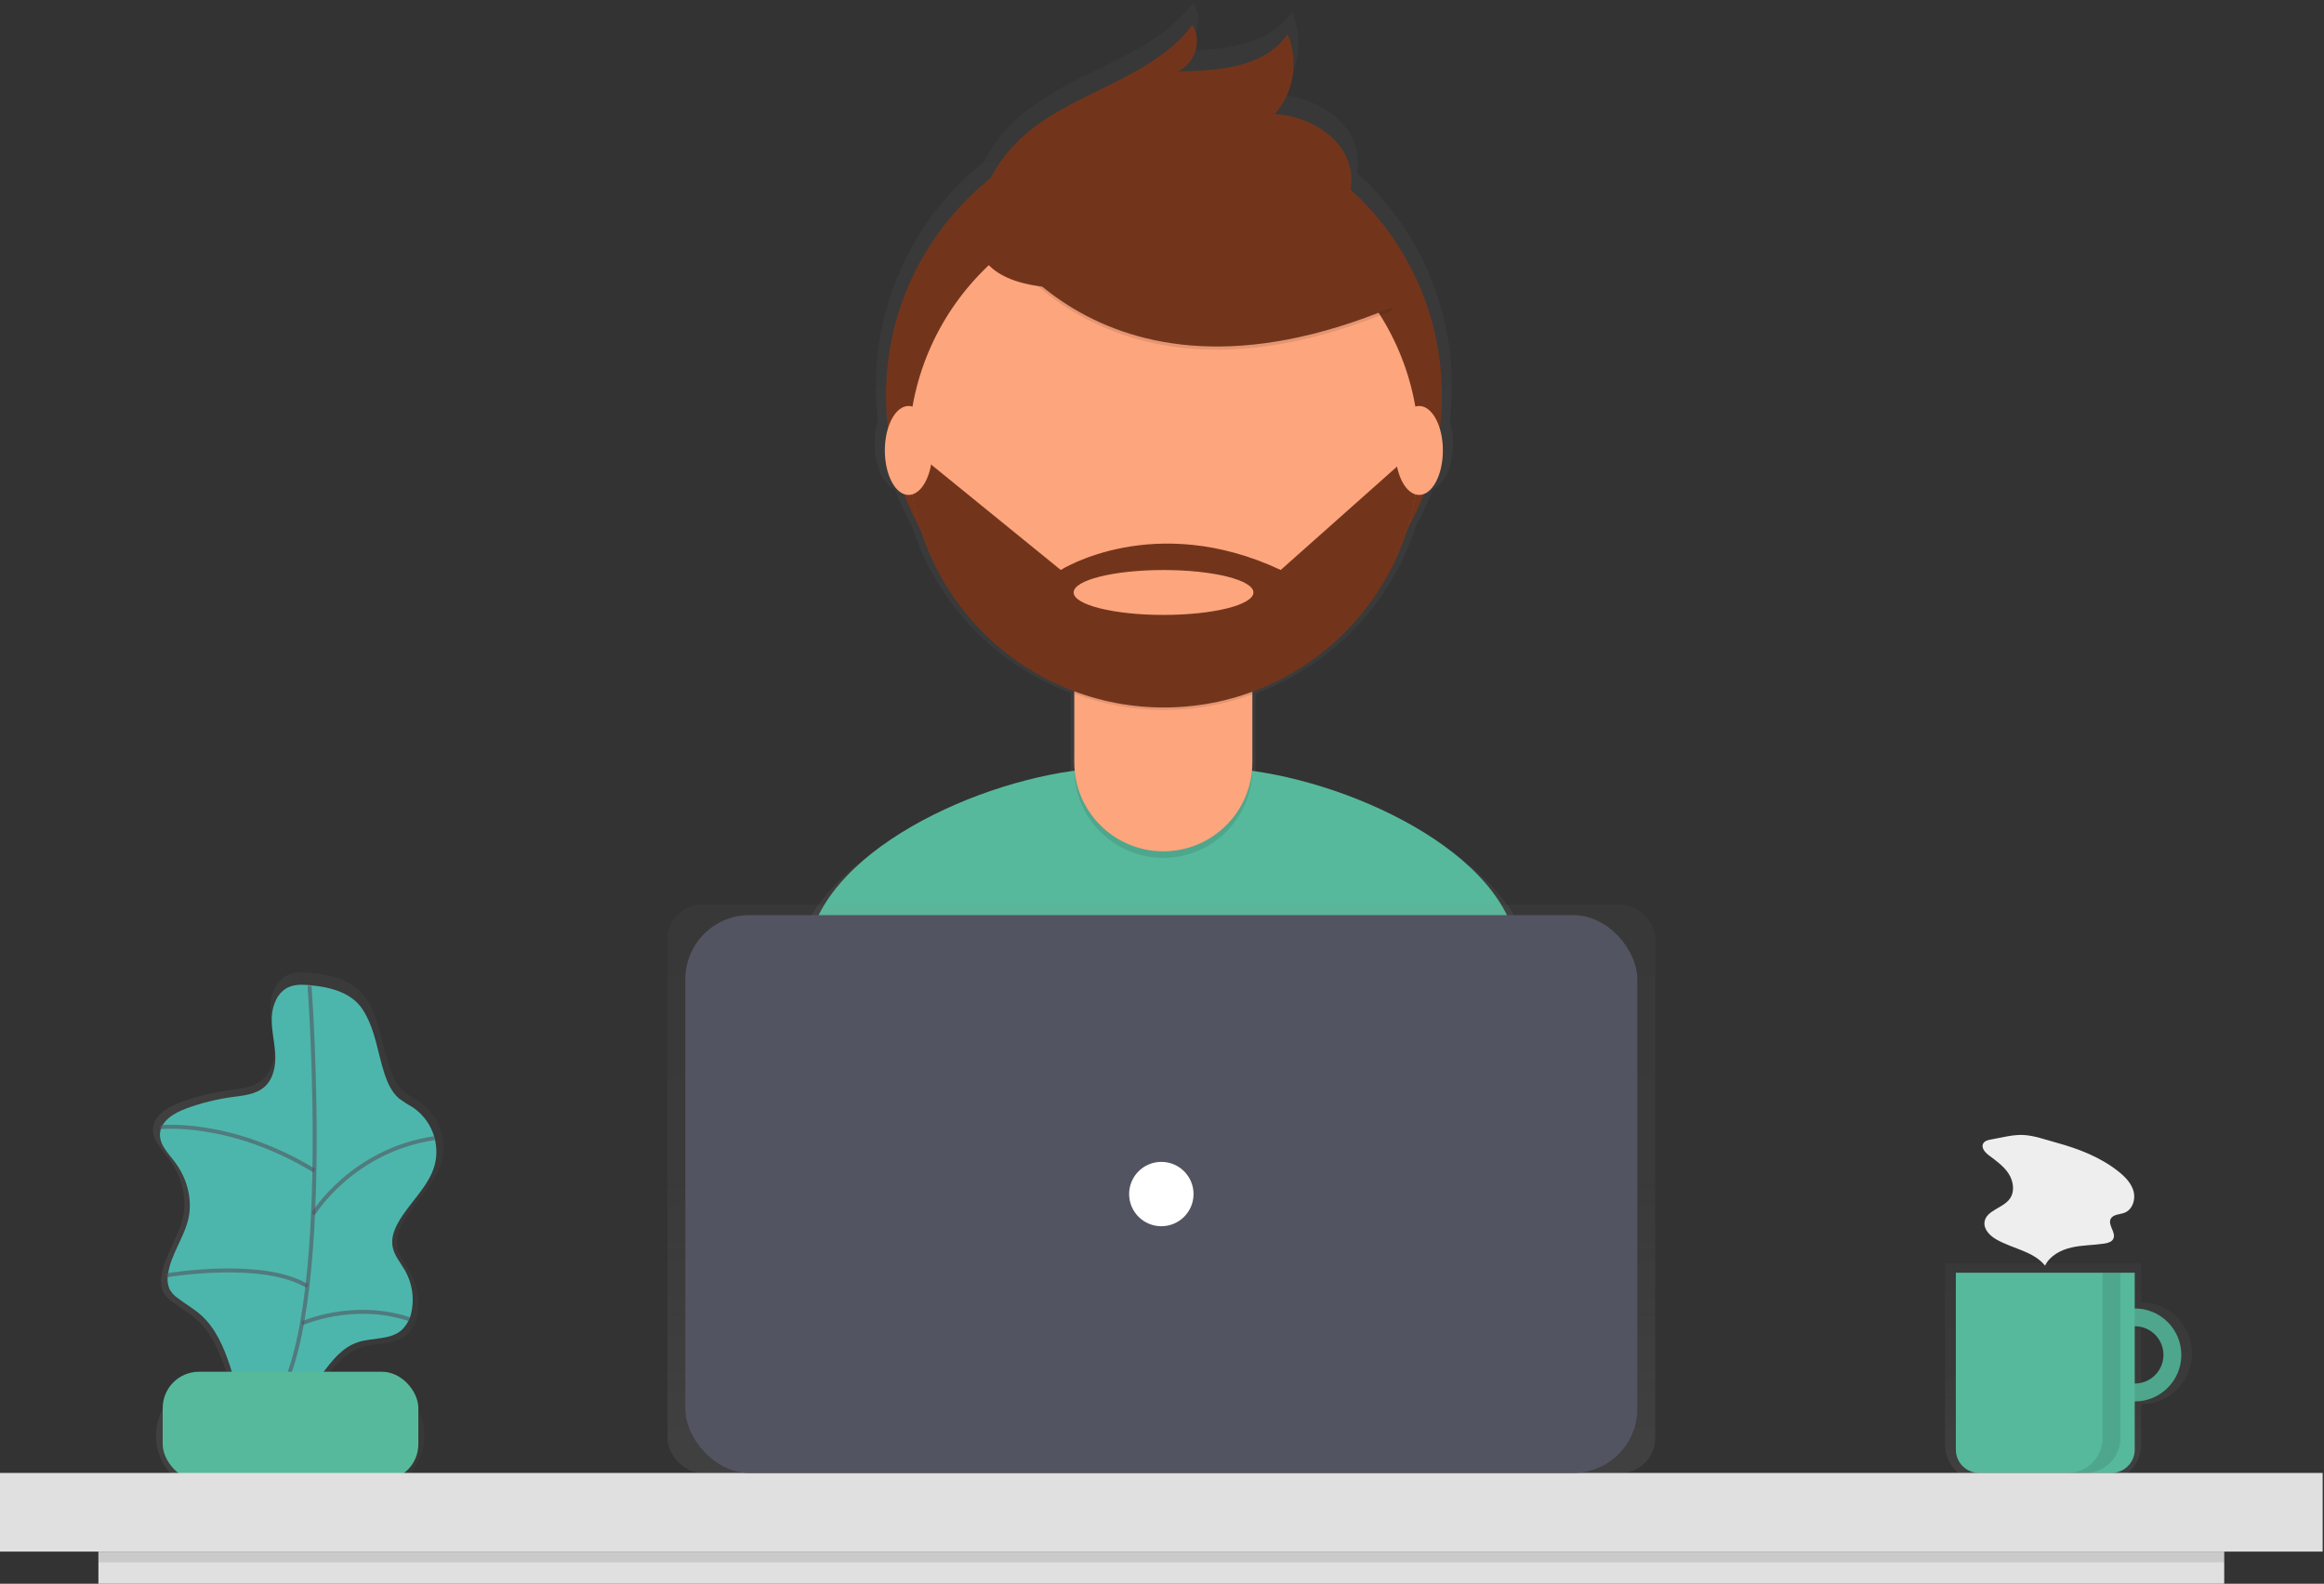 <?xml version="1.0" encoding="UTF-8"?>
<svg width="292px" height="199px" viewBox="0 0 292 199" version="1.1" xmlns="http://www.w3.org/2000/svg" xmlns:xlink="http://www.w3.org/1999/xlink">
    <rect x="0" y="0" width="292" height="199" fill="#333333" stroke="none"/>
    <!-- Generator: Sketch 61.2 (89653) - https://sketch.com -->
    <title>Group 2</title>
    <desc>Created with Sketch.</desc>
    <defs>
        <linearGradient x1="0.015%" y1="50.011%" x2="100.034%" y2="50.011%" id="linearGradient-1">
            <stop stop-color="#808080" stop-opacity="0.25" offset="0%"></stop>
            <stop stop-color="#808080" stop-opacity="0.12" offset="54%"></stop>
            <stop stop-color="#808080" stop-opacity="0.1" offset="100%"></stop>
        </linearGradient>
        <linearGradient x1="50.024%" y1="99.989%" x2="50.024%" y2="0%" id="linearGradient-2">
            <stop stop-color="#808080" stop-opacity="0.25" offset="0%"></stop>
            <stop stop-color="#808080" stop-opacity="0.12" offset="54%"></stop>
            <stop stop-color="#808080" stop-opacity="0.1" offset="100%"></stop>
        </linearGradient>
        <linearGradient x1="50.024%" y1="99.992%" x2="50.024%" y2="0.002%" id="linearGradient-3">
            <stop stop-color="#808080" stop-opacity="0.25" offset="0%"></stop>
            <stop stop-color="#808080" stop-opacity="0.12" offset="54%"></stop>
            <stop stop-color="#808080" stop-opacity="0.1" offset="100%"></stop>
        </linearGradient>
        <linearGradient x1="50%" y1="100.004%" x2="50%" y2="0%" id="linearGradient-4">
            <stop stop-color="#808080" stop-opacity="0.25" offset="0%"></stop>
            <stop stop-color="#808080" stop-opacity="0.12" offset="54%"></stop>
            <stop stop-color="#808080" stop-opacity="0.1" offset="100%"></stop>
        </linearGradient>
    </defs>
    <g id="Page-1" stroke="none" stroke-width="1" fill="none" fill-rule="evenodd">
        <g id="Group-2" transform="translate(-4, -26)">
            <polygon id="Rectangle" points="1 1 299 1 299 249 1 249"></polygon>
            <g id="undraw_designer_kcp7" transform="translate(4, 26)">
                <g id="Group" opacity="0.7" transform="translate(18.926, 122.161)" fill="url(#linearGradient-1)" fill-rule="nonzero">
                    <path d="M36.566,23.745 C37.273,20.904 36.157,17.921 33.757,16.241 C33.138,15.824 32.447,15.506 31.877,15.026 C30.924,14.224 30.375,13.045 29.99,11.865 C29.047,9.038 28.749,5.862 27.097,3.308 C25.595,0.981 22.663,0.306 20.064,0.069 C19.118,-0.015 18.124,-0.06 17.259,0.333 C15.811,0.987 15.12,2.695 15.054,4.283 C14.988,5.871 15.402,7.435 15.504,9.02 C15.606,10.604 15.324,12.348 14.155,13.423 C12.987,14.497 11.31,14.623 9.757,14.839 C7.724,15.121 5.726,15.617 3.797,16.319 C2.178,16.92 0.373,17.973 0.297,19.69 C0.234,21.095 1.37,22.217 2.223,23.337 C3.818,25.438 4.626,28.187 4.074,30.759 C3.521,33.332 1.67,35.625 1.349,38.278 C1.227,38.952 1.321,39.647 1.616,40.265 C1.875,40.685 2.216,41.047 2.62,41.331 C3.62,42.102 4.722,42.723 5.684,43.561 C7.657,45.308 8.727,47.844 9.55,50.347 C9.628,50.587 9.7,50.834 9.775,51.074 L7.835,51.074 C3.887,51.095 0.69,54.285 0.664,58.229 L0.664,58.229 C0.682,62.182 3.885,65.382 7.841,65.4 L27.217,65.4 C31.173,65.382 34.376,62.182 34.394,58.229 L34.394,58.229 C34.376,54.277 31.173,51.077 27.217,51.059 L21.906,51.059 C23.162,49.378 24.475,47.799 26.412,47.157 C28.35,46.514 30.696,46.89 32.216,45.539 C32.931,44.838 33.395,43.921 33.535,42.931 C33.856,41.165 33.556,39.343 32.685,37.774 C32.084,36.684 31.183,35.697 30.987,34.472 C30.822,33.419 31.204,32.35 31.72,31.414 C33.186,28.751 35.779,26.683 36.566,23.745 Z" id="Path"></path>
                </g>
                <path d="M38.921,123.788 C38.02,123.707 37.074,123.665 36.251,124.04 C34.872,124.665 34.214,126.291 34.148,127.801 C34.082,129.311 34.481,130.803 34.577,132.303 C34.673,133.804 34.406,135.473 33.292,136.506 C32.177,137.538 30.588,137.649 29.104,137.853 C27.168,138.124 25.265,138.599 23.429,139.27 C21.888,139.831 20.17,140.843 20.098,142.482 C20.037,143.82 21.119,144.883 21.933,145.954 C23.453,147.947 24.21,150.574 23.693,153.023 C23.177,155.472 21.416,157.657 21.098,160.184 C20.983,160.826 21.072,161.487 21.353,162.075 C21.6,162.475 21.927,162.82 22.312,163.09 C23.264,163.825 24.327,164.417 25.229,165.215 C27.109,166.878 28.125,169.294 28.912,171.677 C29.681,174.02 30.283,176.414 30.714,178.842 C32.333,177.8 34.427,177.815 36.155,176.969 C39.835,175.168 41.072,169.945 44.957,168.646 C46.795,168.045 49.036,168.391 50.484,167.106 C51.165,166.439 51.606,165.567 51.74,164.624 C52.045,162.942 51.759,161.207 50.929,159.713 C50.349,158.675 49.496,157.735 49.313,156.559 C49.153,155.553 49.52,154.539 50.01,153.647 C51.406,151.111 53.876,149.145 54.63,146.345 C55.303,143.639 54.241,140.799 51.956,139.198 C51.335,138.844 50.733,138.458 50.154,138.039 C49.252,137.277 48.733,136.151 48.351,135.038 C47.45,132.337 47.171,129.335 45.596,126.889 C44.185,124.656 41.397,124.01 38.921,123.788 Z" id="Path" fill="#4DB6AC" fill-rule="nonzero"></path>
                <path d="M38.894,123.881 C38.894,123.881 42.31,169.627 33.427,177.479" id="Path" stroke="#535461" stroke-width="0.5" opacity="0.6"></path>
                <rect id="Rectangle" fill="#57B99B" fill-rule="nonzero" x="20.443" y="172.359" width="32.12" height="13.657" rx="4.56"></rect>
                <path d="M20.104,141.632 C20.104,141.632 28.84,140.615 39.507,147.098" id="Path" stroke="#535461" stroke-width="0.5" opacity="0.6"></path>
                <path d="M39.336,152.558 C39.336,152.558 44.191,144.535 54.615,143.001" id="Path" stroke="#535461" stroke-width="0.5" opacity="0.6"></path>
                <path d="M20.945,160.239 C20.945,160.239 33.054,158.188 38.618,161.604" id="Path" stroke="#535461" stroke-width="0.5" opacity="0.6"></path>
                <path d="M37.939,166.284 C37.939,166.284 44.278,163.411 51.409,165.743" id="Path" stroke="#535461" stroke-width="0.5" opacity="0.6"></path>
                <g id="Group" opacity="0.7" transform="translate(244.235, 158.48)" fill="url(#linearGradient-2)" fill-rule="nonzero">
                    <path d="M24.781,5.157 L24.781,0.234 L0.147,0.234 L0.147,22.992 C0.147,25.644 2.299,27.794 4.954,27.794 L19.974,27.794 C22.629,27.794 24.781,25.644 24.781,22.992 L24.781,17.949 C27.068,17.949 29.181,16.73 30.325,14.751 C31.469,12.772 31.469,10.334 30.325,8.355 C29.181,6.376 27.068,5.157 24.781,5.157 L24.781,5.157 Z M24.781,15.491 L24.781,7.618 C26.214,7.578 27.556,8.32 28.285,9.554 C29.013,10.788 29.013,12.32 28.285,13.555 C27.556,14.789 26.214,15.53 24.781,15.491 L24.781,15.491 Z" id="Shape"></path>
                </g>
                <path d="M268.225,164.405 C264.997,164.405 262.379,167.02 262.379,170.246 C262.379,173.471 264.997,176.086 268.225,176.086 C271.454,176.086 274.071,173.471 274.071,170.246 C274.071,168.696 273.456,167.211 272.359,166.115 C271.263,165.02 269.776,164.405 268.225,164.405 L268.225,164.405 Z M268.225,173.838 C266.234,173.838 264.62,172.226 264.62,170.237 C264.62,168.247 266.234,166.635 268.225,166.635 C270.216,166.635 271.83,168.247 271.83,170.237 C271.831,171.192 271.452,172.109 270.776,172.785 C270.099,173.461 269.182,173.841 268.225,173.841 L268.225,173.838 Z" id="Shape" fill="#57B99B" fill-rule="nonzero"></path>
                <path d="M268.225,164.405 C264.997,164.405 262.379,167.02 262.379,170.246 C262.379,173.471 264.997,176.086 268.225,176.086 C271.454,176.086 274.071,173.471 274.071,170.246 C274.071,168.696 273.456,167.211 272.359,166.115 C271.263,165.02 269.776,164.405 268.225,164.405 L268.225,164.405 Z M268.225,173.838 C266.234,173.838 264.62,172.226 264.62,170.237 C264.62,168.247 266.234,166.635 268.225,166.635 C270.216,166.635 271.83,168.247 271.83,170.237 C271.831,171.192 271.452,172.109 270.776,172.785 C270.099,173.461 269.182,173.841 268.225,173.841 L268.225,173.838 Z" id="Shape" fill="#000000" fill-rule="nonzero" opacity="0.1"></path>
                <path d="M245.737,159.914 L268.219,159.914 L268.219,182.147 C268.219,183.763 266.908,185.073 265.29,185.073 L248.672,185.073 C247.054,185.073 245.743,183.763 245.743,182.147 L245.743,159.914 L245.737,159.914 Z" id="Path" fill="#57B99B" fill-rule="nonzero"></path>
                <rect id="Rectangle" fill="#E0E0E0" fill-rule="nonzero" x="0" y="185.073" width="291.832" height="9.884"></rect>
                <g id="Group" opacity="0.7" transform="translate(93.128, 0)" fill="url(#linearGradient-3)" fill-rule="nonzero">
                    <path d="M98.826,118.938 C95.699,107.595 77.966,99.311 64.625,97.474 C64.625,97.39 64.625,97.306 64.625,97.222 L64.625,87.515 L64.667,87.515 L64.667,87.134 C74.26,83.568 81.681,75.796 84.794,66.054 C85.619,64.564 86.337,63.017 86.942,61.426 C88.366,60.907 89.442,58.562 89.442,55.741 C89.447,54.776 89.311,53.815 89.039,52.89 C89.214,51.453 89.303,50.008 89.306,48.561 C89.317,38.334 84.982,28.583 77.38,21.734 C77.492,21.153 77.531,20.56 77.494,19.969 C77.194,15.308 72.21,12.141 67.542,11.931 C70.059,9.077 70.706,5.029 69.203,1.534 C66.226,5.868 60.112,6.336 54.852,6.363 C57.123,5.484 58.157,2.341 56.823,0.297 C51.325,7.66 40.601,9.026 34.064,15.482 C32.639,16.895 31.445,18.522 30.525,20.305 C21.915,27.158 16.902,37.56 16.91,48.558 C16.913,49.992 17,51.424 17.172,52.848 C16.891,53.785 16.751,54.759 16.757,55.738 C16.757,58.571 17.841,60.925 19.277,61.441 C19.885,63.038 20.606,64.59 21.434,66.084 C24.536,75.771 31.899,83.509 41.424,87.095 L41.424,97.24 C41.424,97.318 41.424,97.396 41.424,97.474 C28.031,99.275 10.157,107.628 7.057,119.061 C4.38,128.936 1.523,139.771 0.099,146.146 C12.287,154.704 37.858,159.725 53.873,159.725 C69.101,159.725 93.987,155.19 105.817,147.401 C104.567,140.39 101.62,129.065 98.826,118.938 Z" id="Path"></path>
                </g>
                <path d="M147,156.895 C161.69,156.895 185.696,152.522 197.109,145.006 C195.874,138.258 193.029,127.336 190.335,117.563 C186.904,105.116 165.241,96.486 152.321,96.486 L139.869,96.486 C126.906,96.486 105.216,105.164 101.827,117.665 C99.244,127.192 96.489,137.652 95.116,143.793 C106.862,152.05 131.541,156.895 147,156.895 Z" id="Path" fill="#57B99B" fill-rule="nonzero"></path>
                <ellipse id="Oval" fill="#72351C" fill-rule="nonzero" cx="146.243" cy="49.675" rx="34.92" ry="34.89"></ellipse>
                <path d="M134.972,78.733 L157.347,78.733 L157.347,96.616 C157.347,102.789 152.338,107.793 146.159,107.793 L146.159,107.793 C139.981,107.793 134.972,102.789 134.972,96.616 L134.972,78.733 L134.972,78.733 Z" id="Path" fill="#000000" fill-rule="nonzero" opacity="0.1"></path>
                <path d="M138.189,77.904 L154.144,77.904 C155.916,77.904 157.353,79.339 157.353,81.11 L157.353,95.787 C157.353,101.96 152.344,106.965 146.165,106.965 L146.165,106.965 C139.987,106.965 134.978,101.96 134.978,95.787 L134.978,81.11 C134.978,80.259 135.316,79.443 135.919,78.842 C136.521,78.241 137.338,77.903 138.189,77.904 Z" id="Path" fill="#FDA57D" fill-rule="nonzero"></path>
                <path d="M135.014,87.173 C142.225,89.865 150.163,89.888 157.389,87.236 L157.389,84.489 L135.014,84.489 L135.014,87.173 Z" id="Path" fill="#000000" fill-rule="nonzero" opacity="0.1"></path>
                <ellipse id="Oval" fill="#FDA57D" fill-rule="nonzero" cx="146.243" cy="56.629" rx="32.069" ry="32.041"></ellipse>
                <path d="M123.385,27.482 C123.385,27.482 136.904,54.892 175.026,38.969 L166.164,25.066 L150.422,19.423 L123.385,27.482 Z" id="Path" fill="#000000" fill-rule="nonzero" opacity="0.1"></path>
                <path d="M123.385,27.08 C123.385,27.08 136.904,54.489 175.026,38.566 L166.164,24.66 L150.422,19.018 L123.385,27.08 Z" id="Path" fill="#72351C" fill-rule="nonzero"></path>
                <path d="M123.28,25.228 C124.191,22.409 125.767,19.85 127.873,17.766 C134.182,11.535 144.522,10.22 149.827,3.116 C151.101,5.088 150.128,8.119 147.926,8.966 C153,8.932 158.897,8.488 161.769,4.307 C163.218,7.679 162.593,11.583 160.164,14.335 C164.671,14.539 169.477,17.595 169.778,22.088 C169.973,25.09 168.092,27.92 165.629,29.637 C163.166,31.354 160.185,32.143 157.25,32.788 C148.677,34.679 117.677,42.585 123.28,25.228 Z" id="Path" fill="#72351C" fill-rule="nonzero"></path>
                <path d="M178.312,56.909 L177.459,56.909 L160.918,71.616 C144.997,64.157 133.281,71.616 133.281,71.616 L115.932,57.509 L114.183,57.728 C114.662,75.237 129.124,89.116 146.653,88.891 C164.183,88.665 178.282,74.418 178.309,56.903 L178.312,56.909 Z M146.192,77.265 C139.953,77.265 134.897,76.001 134.897,74.443 C134.897,72.886 139.956,71.622 146.192,71.622 C152.429,71.622 157.488,72.886 157.488,74.443 C157.488,76.001 152.432,77.265 146.192,77.265 Z" id="Shape" fill="#72351C" fill-rule="nonzero"></path>
                <ellipse id="Oval" fill="#FDA57D" fill-rule="nonzero" cx="114.159" cy="56.599" rx="2.983" ry="5.589"></ellipse>
                <ellipse id="Oval" fill="#FDA57D" fill-rule="nonzero" cx="178.309" cy="56.599" rx="2.983" ry="5.589"></ellipse>
                <g id="Group" opacity="0.7" transform="translate(83.815, 113.457)" fill="url(#linearGradient-4)" fill-rule="nonzero">
                    <rect id="Rectangle" x="0.048" y="0.21" width="124.106" height="71.403" rx="4.35"></rect>
                </g>
                <rect id="Rectangle" fill="#535461" fill-rule="nonzero" x="86.11" y="114.985" width="119.612" height="70.085" rx="8.052"></rect>
                <ellipse id="Oval" fill="#FFFFFF" fill-rule="nonzero" cx="145.916" cy="150.03" rx="4.047" ry="4.043"></ellipse>
                <rect id="Rectangle" fill="#E0E0E0" fill-rule="nonzero" x="12.365" y="194.957" width="267.099" height="4.043"></rect>
                <rect id="Rectangle" fill="#000000" fill-rule="nonzero" opacity="0.1" x="12.365" y="194.957" width="267.099" height="1.348"></rect>
                <path d="M264.179,159.914 L264.179,180.691 C264.179,183.109 262.217,185.07 259.796,185.07 L262.043,185.07 C264.464,185.07 266.426,183.109 266.426,180.691 L266.426,159.914 L264.179,159.914 Z" id="Path" fill="#000000" fill-rule="nonzero" opacity="0.1"></path>
                <path d="M250.177,143.172 C249.798,143.238 249.369,143.34 249.182,143.676 C248.882,144.21 249.423,144.814 249.909,145.177 C250.811,145.855 251.76,146.522 252.373,147.467 C252.986,148.413 253.178,149.733 252.508,150.643 C251.634,151.828 249.549,152.08 249.348,153.539 C249.218,154.476 250.027,155.274 250.85,155.742 C252.874,156.901 255.485,157.21 256.954,159.023 C257.555,157.777 258.919,157.057 260.259,156.748 C261.598,156.439 263.016,156.463 264.389,156.256 C264.831,156.189 265.329,156.054 265.528,155.655 C265.912,154.878 264.819,153.944 265.194,153.164 C265.495,152.564 266.324,152.615 266.94,152.378 C267.943,151.99 268.355,150.7 268.072,149.676 C267.79,148.653 266.985,147.83 266.138,147.167 C263.86,145.366 261.121,144.328 258.348,143.565 C257.059,143.214 255.545,142.665 254.208,142.608 C252.931,142.545 251.456,142.947 250.177,143.172 Z" id="Path" fill="#EEEEEE" fill-rule="nonzero"></path>
            </g>
        </g>
    </g>
</svg>